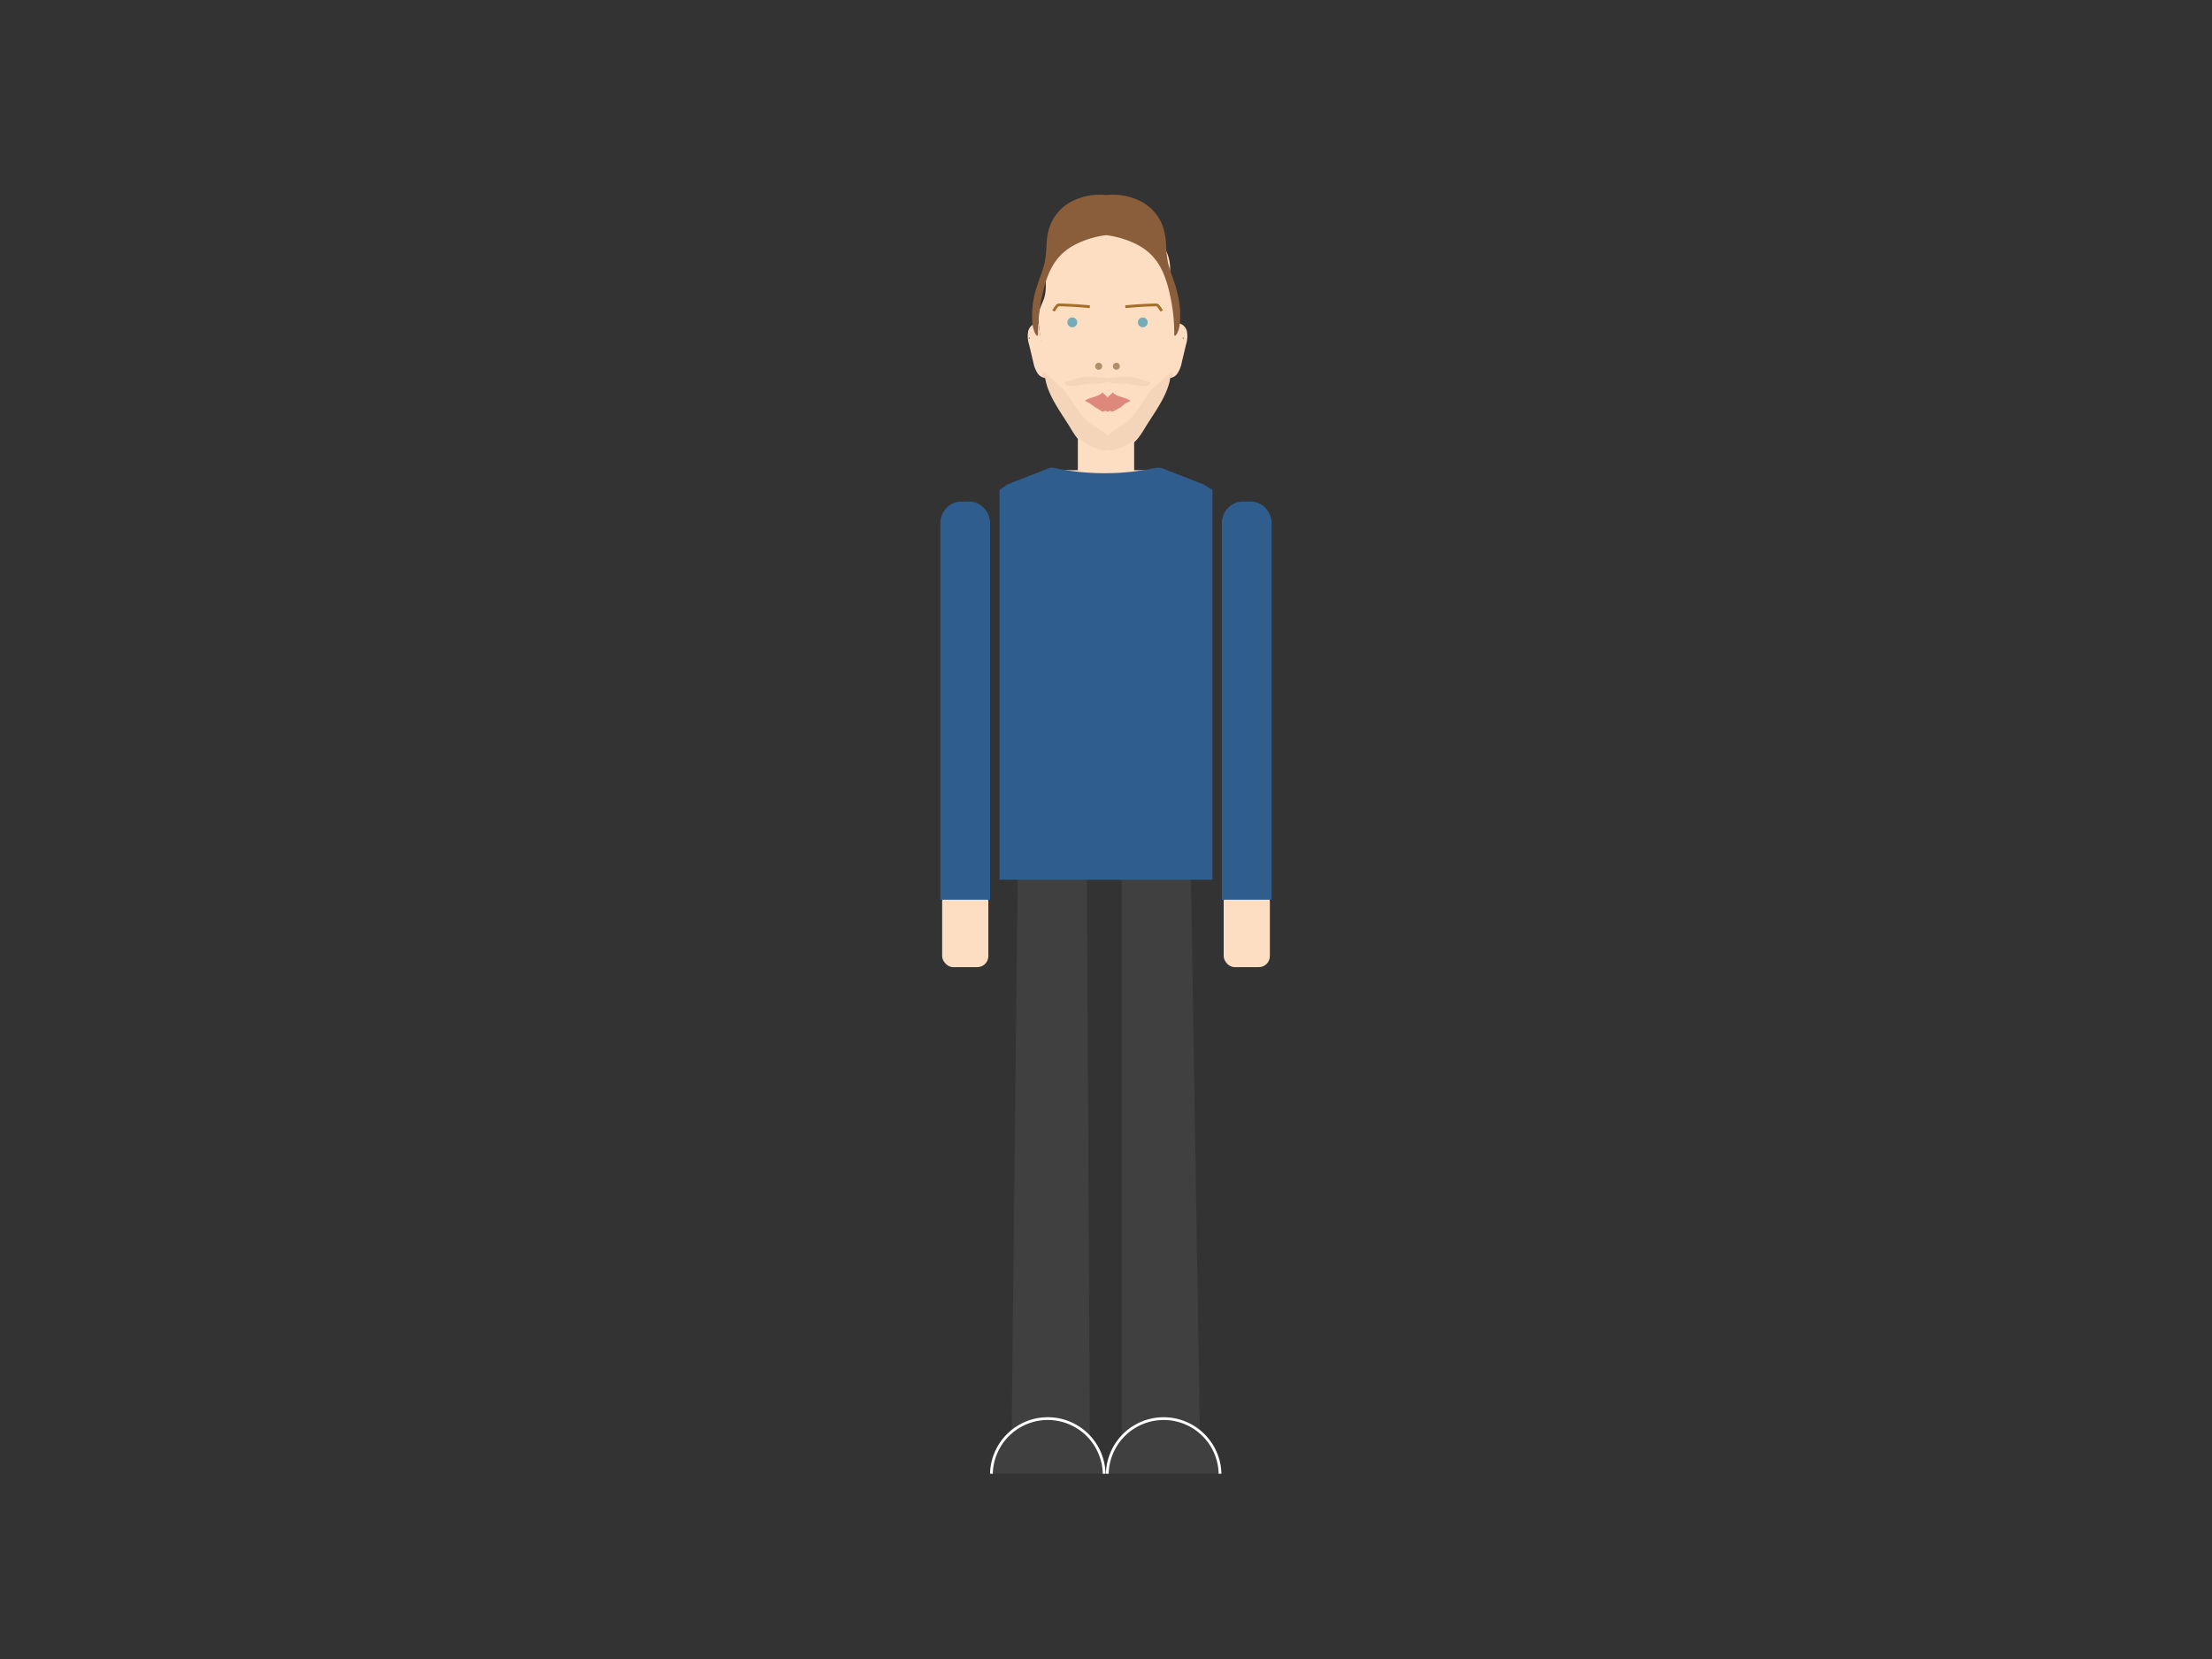<svg xmlns="http://www.w3.org/2000/svg" viewBox="0 0 800 600"><rect x="0" y="0" width="800" height="600" fill="#333333" stroke="none"/><defs><style>.cls-1{fill:#fddec3;}.cls-2,.cls-3{fill:#404041;}.cls-3{stroke:#fff;}.cls-3,.cls-8{stroke-miterlimit:10;}.cls-4{fill:#2e5d8e;}.cls-5{fill:#74acb8;}.cls-6{fill:#b18e6a;}.cls-7{fill:#de887b;}.cls-8{fill:none;stroke:#a56f29;}.cls-9{fill:#8a5d3b;}.cls-10{fill:#481c11;opacity:0.05;}</style></defs><g id="Layer_3" data-name="Layer 3"><polygon class="cls-1" points="418.33 170.04 399.32 195.69 381.67 170.04 389.82 170.04 389.82 158.81 400 158.81 410.18 158.81 410.18 170.04 418.33 170.04"/><polygon class="cls-2" points="431.48 314.33 369.76 314.33 368.52 289.64 430.24 289.64 431.48 314.33"/><polygon class="cls-2" points="433.98 519.75 405.69 519.75 405.69 290.01 430.28 290.01 433.98 519.75"/><polygon class="cls-2" points="394.16 519.75 365.87 519.75 368.34 290.01 392.93 290.01 394.16 519.75"/><path class="cls-3" d="M400.47,533a20.39,20.39,0,0,1,40.77,0"/><path class="cls-3" d="M399.33,533a20.39,20.39,0,0,0-40.77,0"/><rect class="cls-1" x="340.74" y="322.07" width="16.71" height="27.71" rx="4"/><path class="cls-4" d="M358.06,188.75a8.37,8.37,0,0,0-.56-2.43,8.26,8.26,0,0,0-1.62-2.56,7.55,7.55,0,0,0-2.39-1.73,7,7,0,0,0-2.92-.63h-3a7,7,0,0,0-2.92.63,7.55,7.55,0,0,0-2.39,1.73,8.26,8.26,0,0,0-1.62,2.56,8.37,8.37,0,0,0-.56,2.43h0V325.4h18V188.75Z"/><rect class="cls-1" x="442.56" y="322.07" width="16.71" height="27.71" rx="4"/><path class="cls-4" d="M459.88,188.75a8.37,8.37,0,0,0-.56-2.43,8.26,8.26,0,0,0-1.62-2.56,7.55,7.55,0,0,0-2.39-1.73,7,7,0,0,0-2.92-.63h-3a7,7,0,0,0-2.92.63,7.55,7.55,0,0,0-2.39,1.73,8.26,8.26,0,0,0-1.62,2.56,8.37,8.37,0,0,0-.56,2.43h0V325.4h18V188.75Z"/><path class="cls-4" d="M435.22,175.17l-15.42-6h-1.71a88.26,88.26,0,0,1-37.18,0H379.8l-15.42,6-2.88,2v141h77v-141Z"/><path class="cls-1" d="M398.49,162.61h4.15l.41-.14c1.16-.22,2.36-.19,3.5-.46,3.37-.81,5.58-4,7.36-6.94,3.48-5.8,8.61-12.19,9.4-18.91L425.45,118a15.9,15.9,0,0,0,.07-4.77c-.37-2-1.48-3.72-2-5.64-1.16-3.94,0-8.2-.44-12.28a15.14,15.14,0,0,0-5.65-10c-3.64-2.85-9.26-4.47-13.89-4.62l-5.86,0c-4.62.15-10.24,1.77-13.89,4.62a15.14,15.14,0,0,0-5.65,10c-.48,4.09.73,8.34-.44,12.28-.57,1.93-1.67,3.68-2,5.65a15.52,15.52,0,0,0,.08,4.76l2.14,18.16c.79,6.73,5.92,13.11,9.4,18.92,1.78,3,4,6.13,7.35,6.93,1.15.27,2.34.24,3.5.46Z"/><circle class="cls-5" cx="413.31" cy="116.58" r="1.78"/><circle class="cls-5" cx="387.81" cy="116.58" r="1.78"/><path class="cls-6" d="M398.61,132.47a1.26,1.26,0,1,1-1.26-1.27A1.26,1.26,0,0,1,398.61,132.47Z"/><path class="cls-6" d="M405,132.47a1.26,1.26,0,1,1-1.26-1.27A1.26,1.26,0,0,1,405,132.47Z"/><path class="cls-7" d="M408,144.45q-.41-.19-.84-.36l-.86-.28-.85-.27c-.29-.09-.57-.18-.84-.28a8.34,8.34,0,0,1-.8-.33,5,5,0,0,1-.74-.44,4.57,4.57,0,0,1-.67-.58,2,2,0,0,1-.22.29,3.31,3.31,0,0,1-.26.27l-.29.25-.3.26-.3.27c-.1.1-.2.2-.29.31a.17.17,0,1,1-.32,0,4.12,4.12,0,0,0-.28-.31l-.3-.27-.31-.26-.28-.25a2.29,2.29,0,0,1-.27-.27,3.15,3.15,0,0,1-.22-.29,4.5,4.5,0,0,1-.66.58,6.26,6.26,0,0,1-.74.44c-.26.12-.53.23-.8.33l-.84.28-.86.27-.86.28q-.42.16-.84.36a7.26,7.26,0,0,0-.8.47l1.8,1c.66.35,1.6,1.26,2.36,1.63s1.35.92,2.15,1.24c.47.19.94-.35,1.41-.19v.32l.51-.16.52.16,0-.32c.47-.16.94.38,1.41.19.81-.32,1.6-.87,2.36-1.24s1.49-1.28,2.16-1.63l1.79-1A6.44,6.44,0,0,0,408,144.45Z"/><path class="cls-1" d="M425.61,117c1.64-.32,3.2,1.12,3.64,2.73a10,10,0,0,1-.33,4.94l-1.48,6.25a11.4,11.4,0,0,1-1.51,4,3.94,3.94,0,0,1-3.69,1.83"/><path class="cls-1" d="M375.51,117c-1.64-.32-3.2,1.12-3.64,2.73a10.15,10.15,0,0,0,.33,4.94l1.48,6.25a11.61,11.61,0,0,0,1.52,4,3.92,3.92,0,0,0,3.68,1.83"/><path class="cls-8" d="M407,110.93c3.59-.34,7.19-.57,10.8-.66a1.49,1.49,0,0,1,.78.12,1.32,1.32,0,0,1,.4.38,11.62,11.62,0,0,1,1.15,1.71"/><path class="cls-8" d="M394.15,110.93c-3.59-.34-7.19-.57-10.79-.66a1.46,1.46,0,0,0-.78.12,1.35,1.35,0,0,0-.41.38,11.56,11.56,0,0,0-1.14,1.71"/><path class="cls-9" d="M424.17,100.58c-.61-1.74-1.22-3.48-1.69-5.32a33.56,33.56,0,0,1-.7-5.93,28.64,28.64,0,0,0-.8-6.06,16.54,16.54,0,0,0-7.93-10.21,22.57,22.57,0,0,0-12.94-2.53,22.57,22.57,0,0,0-12.94,2.53,16.57,16.57,0,0,0-7.93,10.21,28.64,28.64,0,0,0-.8,6.06,32.65,32.65,0,0,1-.7,5.93c-.47,1.84-1.08,3.58-1.69,5.32s-1.22,3.46-1.69,5.26a32.22,32.22,0,0,0-1,10.87c.3,3.54,2.05,5.83,2.05,4.19a64.63,64.63,0,0,1,.4-7.39,66.83,66.83,0,0,1,1.22-7.15c1.26-5.61,2.95-9.87,5.73-13.14s6.66-5.54,12.29-7.18a34.58,34.58,0,0,1,5-1,34.58,34.58,0,0,1,5,1c5.63,1.64,9.51,3.91,12.29,7.18s4.48,7.53,5.73,13.14a66.83,66.83,0,0,1,1.22,7.15,64.63,64.63,0,0,1,.4,7.39c0,1.64,1.75-.65,2.05-4.19a32,32,0,0,0-1-10.87C425.39,104,424.79,102.32,424.17,100.58Z"/><path class="cls-9" d="M372.44,122.39l-.24-.48C372.05,122.54,372.07,122.85,372.44,122.39Z"/><path class="cls-9" d="M428,121.91l-.24.48C428.15,122.85,428.17,122.54,428,121.91Z"/><path class="cls-10" d="M408.64,136.29c-2.78-.25-5.34.27-8.08.4-2.73-.13-5.3-.65-8.08-.4s-5.15,1.54-7.57,2l.23.28c.8,2.11,6.21.47,8.47.28,1.65-.14,5.58.06,6.95-.84,1.38.9,5.3.7,6.95.84,2.26.19,7.67,1.83,8.48-.28l.23-.28C413.79,137.83,411.37,136.53,408.64,136.29Z"/><path class="cls-10" d="M423.18,134.93c-5.53,4.73-7.09,6.14-8.77,8.74-1.5,2.32-4.88,7.59-7.25,9.27-1.58,1.12-5,2.91-6.26,4.3-.13.15-.24.3-.34.44a3.08,3.08,0,0,0-.34-.44c-1.25-1.39-4.68-3.18-6.25-4.3-2.37-1.68-5.76-6.95-7.26-9.27-1.67-2.6-3.23-4-8.76-8.74-2.36-2,.64,7.55,1.57,9.3,1.36,2.57,3.51,7.22,5.58,9.31a77.18,77.18,0,0,0,6.1,5.75c2.14,1.78,8,4.56,9.36,3.3,1.35,1.26,7.22-1.52,9.37-3.3a77,77,0,0,0,6.09-5.75c2.08-2.09,4.23-6.74,5.59-9.31C422.53,142.48,425.54,132.91,423.18,134.93Z"/></g></svg>